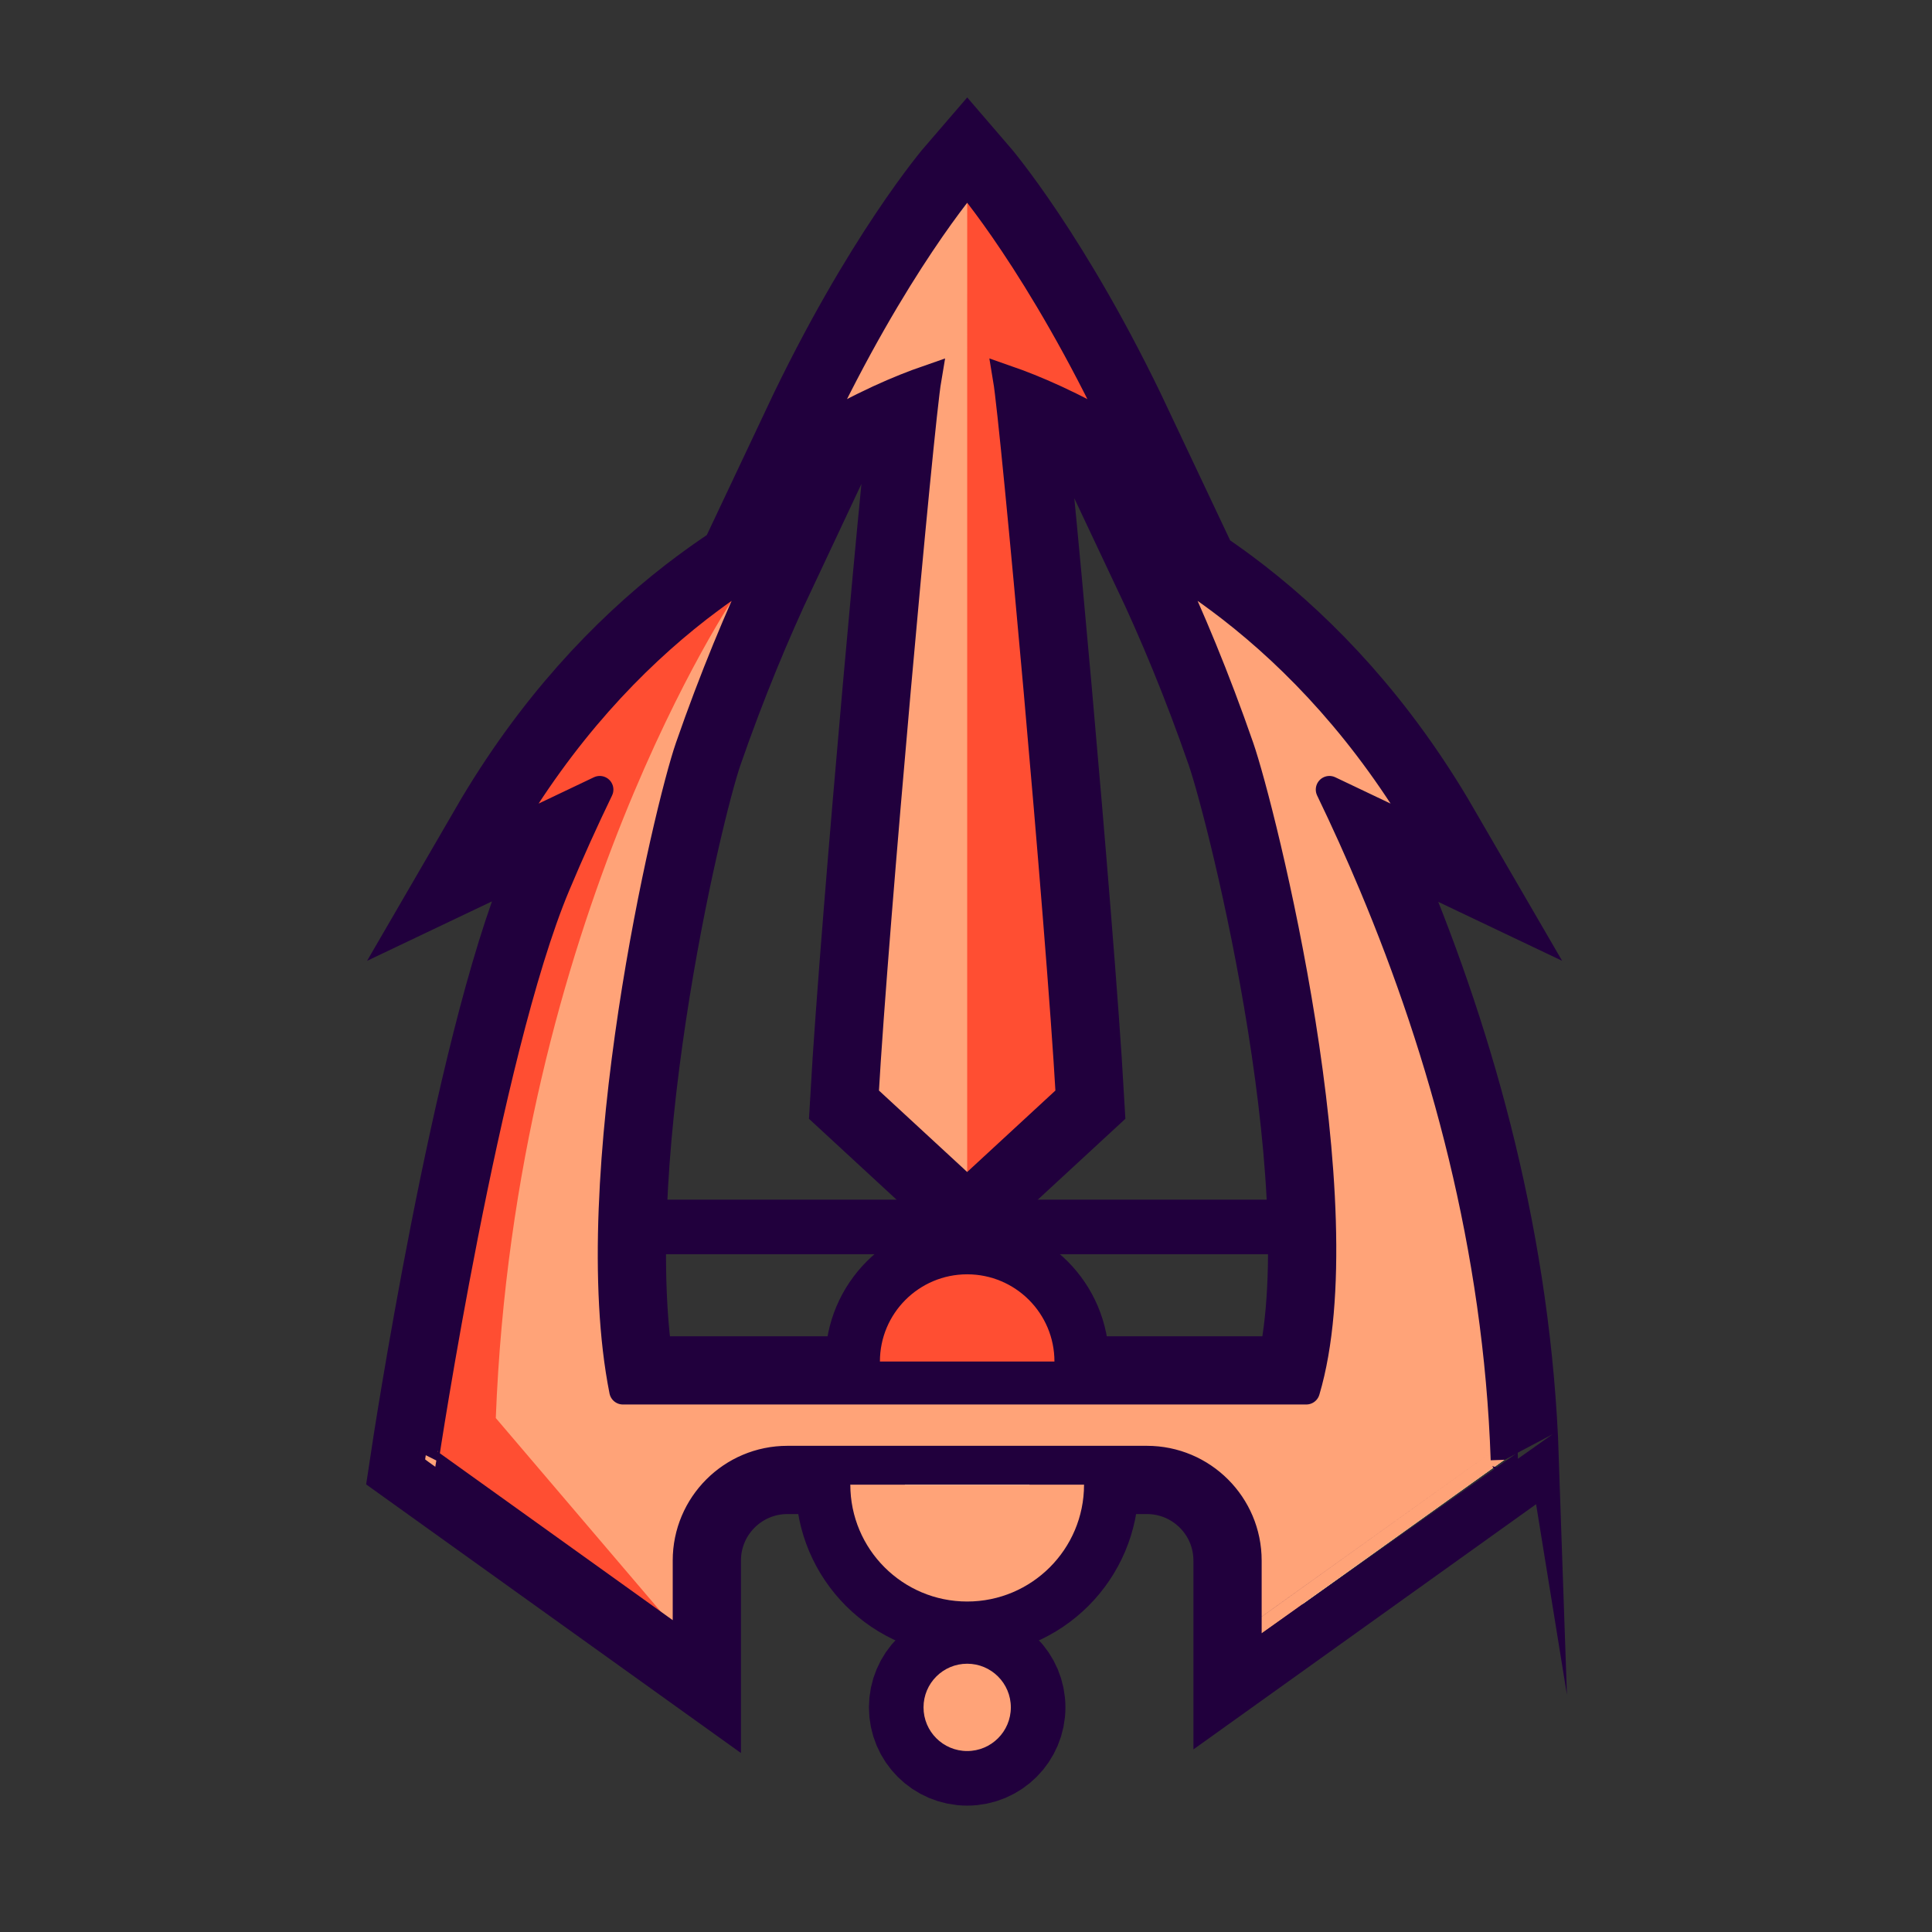 <svg height="72" viewBox="0 0 72 72" width="72" xmlns="http://www.w3.org/2000/svg"><rect x="0" y="0" width="72" height="72" fill="#333333" stroke="none"/><path d="m32.792 50.74c0-1.795 1.456-3.25 3.252-3.25 1.797 0 3.252 1.455 3.252 3.25" fill="#fff" stroke="#21003d" stroke-miterlimit="10" stroke-width="4.069"/><path d="m29.345 54.39h13.397c2.08 0 3.768 1.687 3.768 3.768v3.079s9.551-6.836 9.552-6.834c-.268-7.89-2.294-15.171-4.907-21.404-.517-1.233-1.058-2.427-1.611-3.573l3.616 1.721c-2.244-3.867-4.854-6.575-7.279-8.461l-.111-.085c-.805-.619-1.588-1.148-2.331-1.598.931 1.971 1.885 4.251 2.783 6.84.802 2.308 4.509 17.09 2.459 23.99h-25.467c-1.578-7.917 1.657-21.683 2.459-23.99.899-2.589 1.854-4.869 2.782-6.84-.741.449-1.524.979-2.33 1.598l-.112.085c-2.424 1.886-5.033 4.594-7.277 8.461l3.615-1.721c-.554 1.146-1.094 2.34-1.611 3.573-2.613 6.233-4.897 21.392-4.897 21.392l9.736 6.978v-3.21c-.001-2.083 1.687-3.769 3.766-3.769zm2.889-13.539 3.81 3.518 3.81-3.518c-.363-6.387-2.054-25.028-2.34-26.731 1.018.354 2.491.971 4.182 1.996-2.943-6.234-5.651-9.371-5.651-9.371s-2.709 3.137-5.651 9.371c1.69-1.025 3.163-1.643 4.182-1.996-.289 1.702-1.979 20.344-2.342 26.731z" fill="#fff" stroke="#21003d" stroke-miterlimit="10" stroke-width="4.069"/><path d="m29.345 54.39h13.397c2.08 0 3.768 1.687 3.768 3.768v3.079c4.854-3.474 9.551-6.836 9.552-6.834-.268-7.89-2.294-15.171-4.907-21.404-.517-1.233-1.058-2.427-1.611-3.573l3.616 1.721c-2.244-3.867-4.854-6.575-7.279-8.461l-.111-.085c-.805-.619-1.588-1.148-2.331-1.598.931 1.971 1.885 4.251 2.783 6.84.802 2.308 4.509 17.09 2.459 23.99h-25.467c-1.578-7.917 1.657-21.683 2.459-23.99.899-2.589 1.854-4.869 2.782-6.84-.741.449-1.524.979-2.33 1.598l-.112.085c-2.424 1.886-5.033 4.594-7.277 8.461l3.615-1.721c-.554 1.146-1.094 2.34-1.611 3.573-2.613 6.233-4.901 21.396-4.897 21.392l9.736 6.978v-3.21c-.001-2.083 1.687-3.769 3.766-3.769z" fill="#ffa378"/><path d="m27.428 22.146s-8.235 12.085-8.951 30.701l6.713 7.877-9.13-6.444s1.93-17.667 6.291-24.854l-2.979 1.313c0-.001 3.4-6.264 8.056-8.593z" fill="#ff4e32"/><path d="m32.234 40.851 3.81 3.518 3.81-3.518c-.363-6.387-2.054-25.028-2.34-26.731 1.018.354 2.491.971 4.182 1.996-2.943-6.234-5.651-9.371-5.651-9.371s-2.709 3.137-5.651 9.371c1.69-1.025 3.163-1.643 4.182-1.996-.289 1.702-1.979 20.344-2.342 26.731z" fill="#ffa378"/><path d="m36.044 44.368 3.81-3.518c-.363-6.387-2.054-25.028-2.34-26.731 1.018.354 2.491.971 4.182 1.996-2.943-6.234-5.651-9.371-5.651-9.371m-3.253 43.996c0-1.795 1.456-3.25 3.252-3.25 1.797 0 3.252 1.455 3.252 3.25" fill="#ff4e32"/><path d="m23.295 45.725h25.497" fill="#d9d9d9" stroke="#21003d" stroke-miterlimit="10" stroke-width="2.034"/><path d="m40.399 55.33c0 2.405-1.95 4.354-4.355 4.354s-4.355-1.949-4.355-4.354" fill="#fff" stroke="#21003d" stroke-miterlimit="10" stroke-width="4.069"/><path d="m40.399 55.33c0 2.405-1.95 4.354-4.355 4.354s-4.355-1.949-4.355-4.354" fill="#ffa378"/><circle cx="36.044" cy="63.629" fill="#fff" r="1.627" stroke="#21003d" stroke-miterlimit="10" stroke-width="4.069"/><circle cx="36.044" cy="63.629" fill="#ffa378" r="1.627"/><g fill="none" stroke="#21003d" stroke-miterlimit="10" stroke-width="1.017"><path d="m29.345 54.39h13.397c2.08 0 3.768 1.687 3.768 3.768v3.079c4.854-3.474 9.551-6.836 9.552-6.834-.268-7.89-2.294-15.171-4.907-21.404-.517-1.233-1.058-2.427-1.611-3.573l3.616 1.721c-2.244-3.867-4.854-6.575-7.279-8.461l-.111-.085c-.805-.619-1.588-1.148-2.331-1.598.931 1.971 1.885 4.251 2.783 6.84.802 2.308 4.509 17.09 2.459 23.99h-25.467c-1.578-7.917 1.657-21.683 2.459-23.99.899-2.589 1.854-4.869 2.782-6.84-.741.449-1.524.979-2.33 1.598l-.112.085c-2.424 1.886-5.033 4.594-7.277 8.461l3.615-1.721c-.554 1.146-1.094 2.34-1.611 3.573-2.613 6.233-4.901 21.396-4.897 21.392l9.736 6.978v-3.21c-.001-2.083 1.687-3.769 3.766-3.769z" stroke-linecap="round" stroke-linejoin="round"/><path d="m32.234 40.851 3.81 3.518 3.81-3.518c-.363-6.387-2.054-25.028-2.34-26.731 1.018.354 2.491.971 4.182 1.996-2.943-6.234-5.651-9.371-5.651-9.371s-2.709 3.137-5.651 9.371c1.69-1.025 3.163-1.643 4.182-1.996-.289 1.702-1.979 20.344-2.342 26.731z"/></g></svg>
